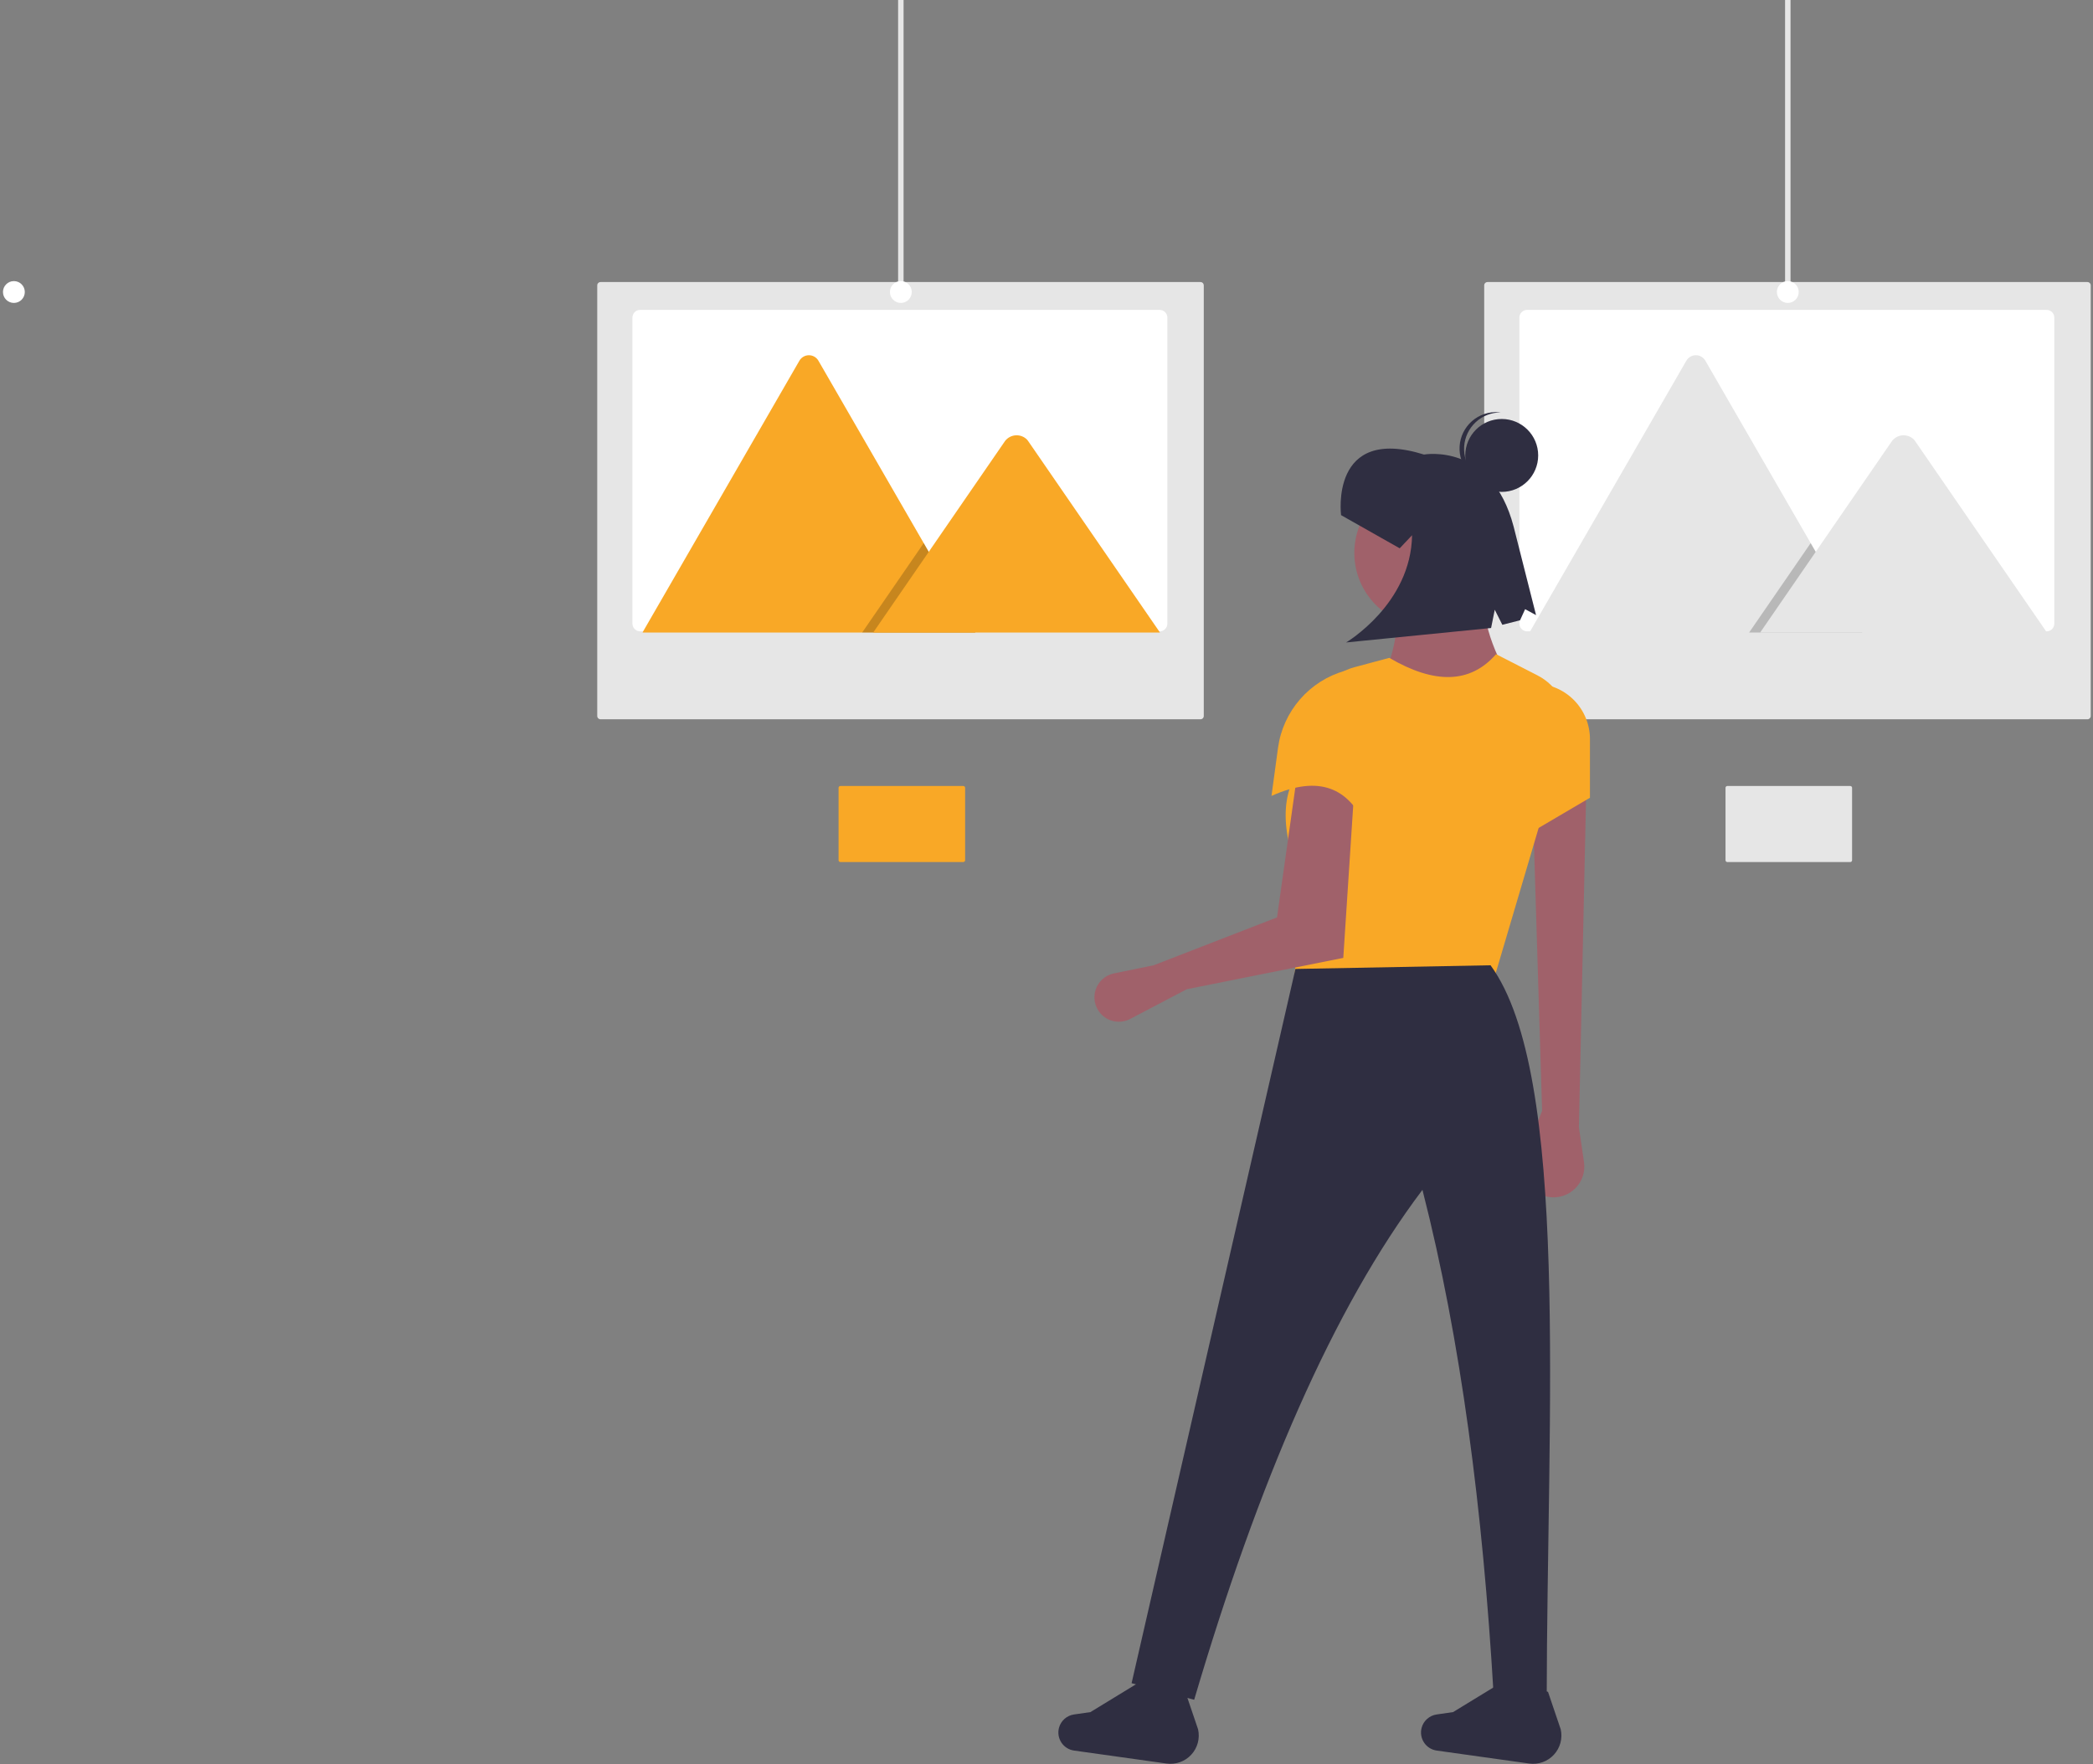 <svg width="694" height="585" viewBox="0 0 694 585" fill="none" xmlns="http://www.w3.org/2000/svg">
<rect x="0" y="0" width="694" height="585" fill="#808080" stroke="none"/>
<path d="M4.606 100.446C6.605 100.446 8.225 98.825 8.225 96.826C8.225 94.827 6.605 93.206 4.606 93.206C2.607 93.206 0.986 94.827 0.986 96.826C0.986 98.825 2.607 100.446 4.606 100.446Z" fill="white"/>
<path d="M299.608 0H297.798V169.219H299.608V0Z" fill="#E6E6E6"/>
<path d="M199.127 93.523C198.838 93.523 198.56 93.639 198.355 93.844C198.15 94.048 198.035 94.326 198.035 94.615V237.405C198.035 237.695 198.15 237.972 198.355 238.177C198.56 238.382 198.838 238.497 199.127 238.497H398.056C398.346 238.497 398.624 238.382 398.829 238.177C399.033 237.972 399.149 237.695 399.149 237.405V94.615C399.148 94.326 399.033 94.048 398.828 93.844C398.624 93.639 398.346 93.523 398.056 93.523H199.127Z" fill="#E6E6E6"/>
<path d="M387.073 105.306V206.781C387.073 207.116 387.007 207.448 386.879 207.758C386.75 208.068 386.562 208.35 386.325 208.587C386.088 208.824 385.807 209.012 385.497 209.141C385.187 209.269 384.855 209.335 384.52 209.335H212.259C212.136 209.336 212.014 209.327 211.893 209.307C211.285 209.219 210.73 208.916 210.328 208.452C209.926 207.988 209.704 207.395 209.704 206.781V105.306C209.704 104.629 209.973 103.979 210.452 103.5C210.93 103.021 211.58 102.752 212.257 102.752H384.518C384.853 102.752 385.185 102.818 385.495 102.946C385.805 103.074 386.087 103.262 386.324 103.499C386.561 103.736 386.749 104.018 386.878 104.327C387.006 104.637 387.073 104.969 387.073 105.305V105.306Z" fill="white"/>
<path d="M323.411 209.742H213.459C213.322 209.744 213.184 209.733 213.048 209.71L265.051 119.634C265.368 119.073 265.829 118.606 266.385 118.282C266.942 117.957 267.575 117.786 268.22 117.786C268.864 117.786 269.497 117.957 270.054 118.282C270.611 118.606 271.071 119.073 271.389 119.634L306.289 180.082L307.961 182.974L323.411 209.742Z" fill="#F9A826"/>
<path opacity="0.2" d="M323.411 209.742H285.871L304.299 182.974L305.626 181.046L306.289 180.082L307.961 182.974L323.411 209.742Z" fill="black"/>
<path d="M384.632 209.742H289.532L307.961 182.974L309.287 181.046L333.301 146.162C333.725 145.629 334.257 145.191 334.862 144.877C335.467 144.563 336.131 144.38 336.811 144.339C337.491 144.299 338.172 144.402 338.81 144.641C339.448 144.881 340.028 145.252 340.514 145.731C340.638 145.867 340.753 146.011 340.859 146.162L384.632 209.742Z" fill="#F9A826"/>
<path d="M298.703 100.446C300.702 100.446 302.323 98.825 302.323 96.826C302.323 94.827 300.702 93.206 298.703 93.206C296.704 93.206 295.084 94.827 295.084 96.826C295.084 98.825 296.704 100.446 298.703 100.446Z" fill="white"/>
<path d="M593.705 0H591.896V169.219H593.705V0Z" fill="#E6E6E6"/>
<path d="M493.225 93.523C492.935 93.523 492.657 93.639 492.453 93.844C492.248 94.048 492.133 94.326 492.132 94.615V237.405C492.133 237.695 492.248 237.972 492.453 238.177C492.657 238.382 492.935 238.497 493.225 238.497H692.154C692.444 238.497 692.721 238.382 692.926 238.177C693.131 237.972 693.246 237.695 693.246 237.405V94.615C693.246 94.326 693.131 94.048 692.926 93.844C692.721 93.639 692.444 93.523 692.154 93.523H493.225Z" fill="#E6E6E6"/>
<path d="M681.17 105.306V206.781C681.17 207.116 681.104 207.448 680.976 207.758C680.848 208.068 680.66 208.35 680.423 208.587C680.186 208.824 679.904 209.012 679.594 209.141C679.285 209.269 678.953 209.335 678.617 209.335H506.357C506.234 209.336 506.111 209.327 505.99 209.307C505.383 209.219 504.827 208.916 504.425 208.452C504.023 207.988 503.802 207.395 503.802 206.781V105.306C503.802 104.629 504.07 103.979 504.549 103.5C505.028 103.021 505.677 102.752 506.355 102.752H678.615C678.951 102.752 679.283 102.818 679.593 102.946C679.903 103.074 680.184 103.262 680.422 103.499C680.659 103.736 680.847 104.018 680.975 104.327C681.104 104.637 681.17 104.969 681.17 105.305V105.306Z" fill="white"/>
<path d="M617.509 209.742H507.557C507.419 209.744 507.282 209.733 507.146 209.71L559.148 119.634C559.466 119.073 559.926 118.606 560.483 118.282C561.04 117.957 561.673 117.786 562.317 117.786C562.962 117.786 563.595 117.957 564.151 118.282C564.708 118.606 565.169 119.073 565.486 119.634L600.386 180.082L602.058 182.974L617.509 209.742Z" fill="#E6E6E6"/>
<path opacity="0.2" d="M617.508 209.742H579.969L598.396 182.974L599.723 181.046L600.386 180.082L602.059 182.974L617.508 209.742Z" fill="black"/>
<path d="M678.729 209.742H583.63L602.058 182.974L603.384 181.046L627.398 146.162C627.823 145.629 628.355 145.191 628.96 144.877C629.564 144.563 630.228 144.38 630.909 144.339C631.589 144.299 632.27 144.402 632.908 144.641C633.546 144.881 634.126 145.252 634.611 145.731C634.735 145.867 634.851 146.011 634.957 146.162L678.729 209.742Z" fill="#E6E6E6"/>
<path d="M592.801 100.446C594.8 100.446 596.42 98.825 596.42 96.826C596.42 94.827 594.8 93.206 592.801 93.206C590.802 93.206 589.181 94.827 589.181 96.826C589.181 98.825 590.802 100.446 592.801 100.446Z" fill="white"/>
<path d="M523.538 373.775L525.228 385.325C525.458 386.894 525.319 388.495 524.823 390.001C524.326 391.507 523.486 392.877 522.369 394.001C521.251 395.126 519.887 395.976 518.384 396.482C516.882 396.988 515.282 397.138 513.711 396.919C512.187 396.706 510.73 396.152 509.451 395.297C508.171 394.442 507.1 393.309 506.32 391.982C505.54 390.656 505.069 389.17 504.944 387.636C504.819 386.102 505.042 384.559 505.596 383.123L511.33 368.282L508.278 268.18L525.98 261.465L523.538 373.775Z" fill="#A0616A"/>
<path d="M473.487 207.752C486.971 207.752 497.902 196.821 497.902 183.336C497.902 169.852 486.971 158.921 473.487 158.921C460.003 158.921 449.071 169.852 449.071 183.336C449.071 196.821 460.003 207.752 473.487 207.752Z" fill="#A0616A"/>
<path d="M502.785 229.115L457.617 227.284C462.631 216.302 464.621 205.679 462.5 195.544H492.409C490.836 205.102 495.177 216.578 502.785 229.115Z" fill="#A0616A"/>
<path d="M495.46 324.334L428.929 329.217L431.347 291.621C423.68 273.384 424.905 260.215 433.929 251.491L434.746 238.788C435.008 234.723 436.537 230.841 439.119 227.69C441.701 224.539 445.206 222.277 449.141 221.221L460.669 218.128C475.595 226.872 487.495 226.753 496.071 216.907L509.791 223.935C513.115 225.637 515.842 228.31 517.611 231.6C519.38 234.889 520.106 238.638 519.694 242.35L495.46 324.334Z" fill="#F9A826"/>
<path d="M393.527 327.997L374.747 337.856C373.14 338.7 371.297 338.979 369.512 338.649C367.727 338.319 366.106 337.399 364.907 336.036C363.97 334.971 363.329 333.679 363.048 332.289C362.768 330.898 362.858 329.458 363.309 328.113C363.76 326.769 364.557 325.566 365.619 324.626C366.681 323.686 367.972 323.041 369.362 322.757L382.54 320.062L423.435 304.192L430.15 256.582L449.071 261.465L445.409 317.62L393.527 327.997Z" fill="#A0616A"/>
<path d="M527.2 264.517L506.447 276.725L505.227 227.894L508.805 226.673C513.684 226.673 518.362 228.611 521.812 232.061C525.262 235.511 527.2 240.19 527.2 245.069V264.517Z" fill="#F9A826"/>
<path d="M512.856 563.909L495.209 561.148C491.646 500.855 484.469 444.568 471.656 394.528C442.024 433.793 417.184 491.663 395.968 563.604L375.215 558.11L429.539 321.282L494.24 320.062C520.7 356.291 512.954 468.185 512.856 563.909Z" fill="#2F2E41"/>
<path d="M386.804 584.748L356.142 580.449C355.292 580.33 354.477 580.031 353.751 579.572C353.025 579.114 352.405 578.506 351.933 577.789C351.461 577.072 351.146 576.262 351.011 575.415C350.876 574.567 350.923 573.7 351.149 572.872C351.459 571.735 352.094 570.713 352.977 569.933C353.859 569.153 354.951 568.647 356.117 568.479L361.566 567.692L378.793 557.17L393.044 560.97L397.27 573.44C397.595 574.919 397.558 576.454 397.161 577.915C396.765 579.375 396.02 580.719 394.992 581.829C393.964 582.94 392.682 583.786 391.256 584.294C389.831 584.802 388.303 584.958 386.804 584.748Z" fill="#2F2E41"/>
<path d="M507.049 584.748L476.387 580.449C475.537 580.33 474.722 580.031 473.996 579.572C473.27 579.114 472.651 578.506 472.178 577.789C471.706 577.072 471.391 576.262 471.256 575.415C471.121 574.567 471.168 573.7 471.394 572.872C471.704 571.735 472.339 570.713 473.222 569.933C474.104 569.153 475.196 568.647 476.362 568.479L481.811 567.692L499.039 557.17L513.289 560.97L517.515 573.44C517.84 574.919 517.803 576.454 517.406 577.915C517.01 579.375 516.265 580.719 515.237 581.829C514.209 582.94 512.927 583.786 511.502 584.294C510.076 584.802 508.548 584.958 507.049 584.748Z" fill="#2F2E41"/>
<path d="M452.734 273.673C447.184 261.474 437.601 256.748 421.604 263.907L423.761 248C424.571 242.028 427.11 236.422 431.064 231.874C435.019 227.325 440.217 224.033 446.02 222.401L452.734 273.673Z" fill="#F9A826"/>
<path d="M444.672 170.809C444.672 170.809 440.831 140.917 472.17 150.719C472.17 150.719 494.553 146.612 501.893 174.61L509.326 203.958L505.704 201.986L504.015 205.678L498.145 207.164L495.634 202.179L494.419 208.233L446.343 213.026C446.343 213.026 467.875 200.292 468.216 177.47L464.115 181.804L444.672 170.809Z" fill="#2F2E41"/>
<path d="M497.944 163.101C504.62 163.101 510.032 157.689 510.032 151.012C510.032 144.336 504.62 138.924 497.944 138.924C491.267 138.924 485.855 144.336 485.855 151.012C485.855 157.689 491.267 163.101 497.944 163.101Z" fill="#2F2E41"/>
<path d="M485.488 148.053C485.686 144.985 487.046 142.109 489.291 140.01C491.536 137.911 494.497 136.747 497.57 136.754C497.321 136.722 497.073 136.684 496.819 136.667C495.235 136.566 493.646 136.777 492.143 137.289C490.641 137.801 489.254 138.604 488.061 139.652C486.869 140.701 485.895 141.973 485.195 143.398C484.494 144.823 484.081 146.371 483.98 147.956C483.878 149.54 484.089 151.129 484.601 152.631C485.113 154.134 485.916 155.521 486.964 156.713C488.013 157.905 489.285 158.879 490.71 159.58C492.135 160.28 493.683 160.693 495.268 160.795C495.522 160.811 495.773 160.805 496.024 160.805C492.975 160.419 490.188 158.885 488.23 156.516C486.273 154.146 485.292 151.12 485.488 148.053Z" fill="#2F2E41"/>
<path d="M320.017 261.22V285.229C320.017 285.309 320.002 285.387 319.971 285.46C319.941 285.534 319.897 285.6 319.84 285.657C319.784 285.713 319.718 285.757 319.644 285.788C319.571 285.818 319.493 285.834 319.413 285.834H278.656C278.627 285.834 278.598 285.832 278.569 285.827C278.426 285.806 278.294 285.734 278.199 285.625C278.104 285.515 278.052 285.374 278.052 285.229V261.22C278.052 261.141 278.067 261.062 278.098 260.989C278.128 260.916 278.172 260.849 278.228 260.793C278.284 260.737 278.351 260.692 278.424 260.662C278.498 260.631 278.576 260.616 278.656 260.616H319.413C319.492 260.616 319.571 260.631 319.644 260.662C319.717 260.692 319.784 260.736 319.84 260.793C319.896 260.849 319.941 260.915 319.971 260.989C320.002 261.062 320.017 261.14 320.017 261.22L320.017 261.22Z" fill="#F9A826"/>
<path d="M614.115 261.22V285.229C614.115 285.309 614.099 285.387 614.069 285.46C614.038 285.534 613.994 285.6 613.938 285.657C613.882 285.713 613.815 285.757 613.742 285.788C613.669 285.818 613.59 285.834 613.511 285.834H572.754C572.724 285.834 572.695 285.832 572.667 285.827C572.523 285.806 572.392 285.734 572.297 285.625C572.201 285.515 572.149 285.374 572.149 285.229V261.22C572.149 261.141 572.165 261.062 572.195 260.989C572.225 260.916 572.27 260.849 572.326 260.793C572.382 260.737 572.449 260.692 572.522 260.662C572.595 260.631 572.674 260.616 572.753 260.616H613.51C613.59 260.616 613.668 260.631 613.742 260.662C613.815 260.692 613.882 260.736 613.938 260.793C613.994 260.849 614.038 260.915 614.069 260.989C614.099 261.062 614.115 261.14 614.115 261.22L614.115 261.22Z" fill="#E6E6E6"/>
</svg>
